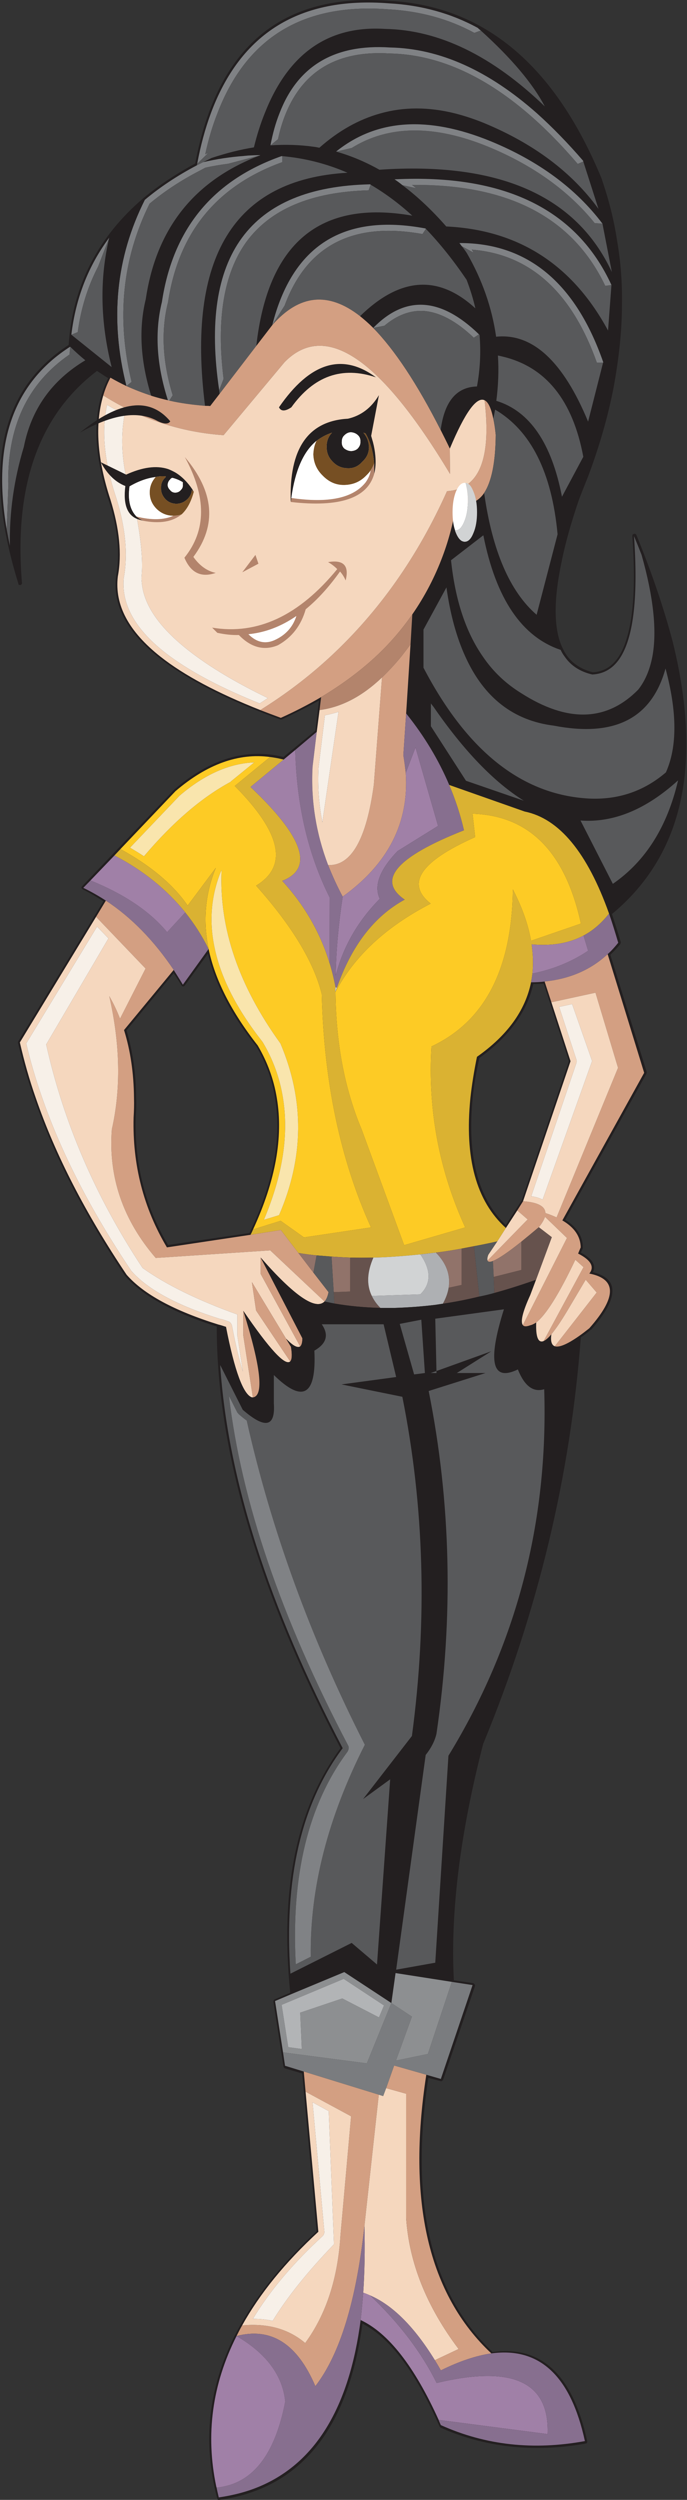 <?xml version="1.0" encoding="UTF-8" standalone="no"?>
<!DOCTYPE svg PUBLIC "-//W3C//DTD SVG 1.1//EN" "http://www.w3.org/Graphics/SVG/1.1/DTD/svg11.dtd">
<svg width="100%" height="100%" viewBox="0 0 364 1323" version="1.1" xmlns="http://www.w3.org/2000/svg" xmlns:xlink="http://www.w3.org/1999/xlink" xml:space="preserve" xmlns:serif="http://www.serif.com/" style="fill-rule:evenodd;clip-rule:evenodd;stroke-linejoin:round;stroke-miterlimit:1.414;">
    <rect x="0" y="0" width="364" height="1323" fill="#333333" stroke="none"/>
    <g transform="matrix(1,0,0,1,-1621.66,-3.138)">
        <g transform="matrix(4.167,0,0,4.167,0,0)">
            <path d="M465.71,23.6L465.71,23.549C459.771,9.083 450.787,1.52 438.707,0.86C425.001,-0.205 416.779,6.698 413.988,21.519C411.551,22.838 409.318,24.311 407.439,25.884C401.654,30.808 398.404,37 397.896,44.563C389.115,50.249 386.984,60.349 391.501,74.866C391.501,74.968 391.552,75.019 391.552,75.019L391.755,75.069L391.908,74.968C391.958,74.917 391.958,74.866 391.958,74.765C390.943,62.482 394.089,53.497 401.5,47.862C401.957,48.168 402.414,48.472 402.921,48.776C400.892,52.837 400.942,57.964 402.972,64.258C404.14,67.862 404.445,71.06 403.937,73.851L403.937,73.902C403.023,80.652 410.028,86.744 424.798,92.124L425.001,92.124C426.625,91.363 428.25,90.55 429.722,89.738L429.265,93.546L425.205,96.896C420.535,95.728 415.916,97.099 411.348,101.007L399.623,113.29L399.521,113.443C399.521,113.544 399.521,113.544 399.572,113.595L399.673,113.696C400.585,114.153 401.451,114.661 402.312,115.219L391.501,132.985C391.45,133.086 391.45,133.086 391.45,133.188C392.008,135.523 392.669,137.908 393.531,140.294C396.018,147.552 399.876,155.014 405.053,162.78L405.105,162.83C407.287,165.318 411.144,167.449 416.727,169.226C416.727,184.91 422.006,202.777 432.462,222.777C426.879,230.39 424.748,240.694 426.068,253.841L424.037,254.703L423.987,254.805C423.935,254.856 423.935,254.906 423.935,255.008L425.205,263.18L425.255,263.333L425.357,263.435L427.59,264.094L429.417,284.144C424.798,288.407 421.296,292.875 419.012,297.392C415.662,304.041 414.901,310.894 416.779,318.05L416.88,318.253C416.931,318.253 416.982,318.253 417.083,318.253C427.336,316.781 433.427,309.371 435.255,295.869C438.757,297.646 442.005,302.011 445.051,308.914L445.153,309.067C450.889,311.605 457.082,312.264 463.628,311.097L463.781,311.045L463.832,310.894L463.832,310.791C462.004,302.366 457.995,298.61 451.802,299.473C443.934,292.011 441.245,280.439 443.629,264.653L445.153,265.058C445.253,265.109 445.305,265.058 445.356,265.058L445.508,264.906L449.569,252.978L449.569,252.826L449.466,252.725L449.366,252.623L446.878,252.267C446.421,243.739 447.64,233.69 450.634,222.117L450.634,222.167C457.588,205.316 461.701,188.109 463.02,170.597C463.425,170.343 463.832,170.038 464.289,169.632L464.339,169.632C466.167,167.551 467.03,165.927 467.03,164.759C467.08,163.541 466.217,162.729 464.542,162.323C464.796,161.917 464.746,161.511 464.542,161.105C464.289,160.648 463.781,160.242 463.02,159.836C463.122,159.633 463.223,159.43 463.273,159.277L463.273,159.176C463.273,157.755 462.511,156.587 461.041,155.674L471.344,137.147L471.395,136.994L471.395,136.893L466.776,122.021C467.233,121.564 467.639,121.158 468.044,120.65L468.096,120.498L468.096,120.397C467.741,119.178 467.334,117.96 466.979,116.843C472.309,112.427 475.405,106.59 476.217,99.332C476.775,94.307 476.268,88.571 474.695,82.226C473.578,78.013 472.054,73.496 470.075,68.674L469.973,68.572C469.872,68.522 469.822,68.522 469.77,68.572L469.619,68.623C469.619,68.674 469.568,68.724 469.568,68.826C469.973,74.511 469.77,78.876 468.857,81.82C468.044,84.612 466.573,86.033 464.542,86.135C462.766,85.678 461.498,84.713 460.787,83.241L460.736,83.14C459.568,80.805 459.518,77.049 460.583,72.075C461.041,69.739 461.801,67.1 462.766,64.258C463.171,63.192 463.579,62.177 463.984,61.162C465.406,57.355 466.471,53.65 467.182,49.995C467.841,46.391 468.248,42.888 468.248,39.487C468.299,36.696 468.096,34.006 467.639,31.366C467.233,28.676 466.573,26.087 465.71,23.6ZM412.261,125.929L412.363,126.03L412.514,126.03L412.617,125.98L415.611,121.868C416.474,125.625 418.503,129.584 421.753,133.645C422.971,135.725 423.784,137.908 424.138,140.243C425.001,145.319 423.935,151.004 420.89,157.349L410.535,158.872C407.642,153.999 406.272,148.618 406.423,142.73C406.475,141.817 406.525,141.004 406.475,140.192C406.475,137.046 406.018,134.202 405.256,131.614L411.246,124.356C411.601,124.863 411.906,125.371 412.261,125.929ZM449.264,140.243C449.417,138.619 449.721,136.893 450.127,135.116C453.882,132.426 456.167,129.279 456.98,125.726C457.385,125.726 457.842,125.726 458.298,125.675L461.498,135.523L455.507,153.186L453.477,156.334C449.924,152.933 448.553,147.552 449.264,140.243Z" style="fill:rgb(35,31,32);fill-rule:nonzero;"/>
        </g>
        <g transform="matrix(4.167,0,0,4.167,0,0)">
            <path d="M464.148,20.889C464.021,20.636 463.919,20.382 463.792,20.154C462.93,18.353 462.017,16.704 461.028,15.156C458.008,10.438 454.483,6.911 450.423,4.577C450.246,4.476 450.093,4.374 449.917,4.298C450.042,4.425 450.169,4.526 450.296,4.628C454.204,8.154 456.917,11.377 458.44,14.268C451.767,7.85 444.995,4.552 438.145,4.425C430.915,3.968 425.816,7.546 422.822,15.156C422.289,16.475 421.832,17.921 421.453,19.469C419.701,19.748 417.925,20.205 416.073,20.814C415.718,20.991 415.363,21.169 415.007,21.346C416.758,20.94 418.484,20.687 420.183,20.56C420.361,20.534 420.513,20.534 420.691,20.509C421.223,20.483 421.73,20.458 422.238,20.458L422.238,20.483C421.705,20.687 421.172,20.889 420.691,21.118L420.589,21.169C413.257,24.492 408.945,30.352 407.701,38.75C406.788,42.479 407.017,46.563 408.386,51.003L408.513,51.053C409.173,51.256 409.833,51.434 410.517,51.586C409.071,47.07 408.818,42.91 409.755,39.105C411.152,29.845 416.201,23.68 424.953,20.585L425.054,20.585C427.946,20.839 430.711,21.549 433.35,22.691C418.915,23.528 412.876,33.397 415.236,52.296C415.464,52.296 415.667,52.296 415.896,52.322L417.087,50.774C417.064,50.622 417.064,50.47 417.038,50.317C414.501,33.219 420.894,24.492 436.242,24.162L436.292,24.213C438.119,25.278 439.895,26.598 441.594,28.145C429.848,26.09 423.226,31.595 421.756,44.686L423.785,42.047C426.348,31.925 432.842,27.815 443.269,29.769L443.32,29.819C445.121,31.697 446.846,33.853 448.496,36.289C448.953,37.481 449.333,38.699 449.612,39.916C444.917,35.603 440.047,35.933 434.948,40.906C435.481,41.337 436.039,41.819 436.623,42.402C440.707,38.216 445.198,38.496 450.068,43.214L450.144,43.291C450.322,45.472 450.22,47.654 449.815,49.836C447.201,49.912 445.679,51.739 445.198,55.366C445.578,56.127 445.983,56.914 446.364,57.726C448.292,53.133 449.763,51.104 450.779,51.586C451.26,51.815 451.616,52.601 451.895,53.945C451.97,53.565 452.046,53.159 452.123,52.779C454.887,54.402 456.968,56.99 458.313,60.541L459.809,60.541C458.288,55.696 455.776,52.753 452.275,51.662C452.529,49.709 452.604,47.781 452.478,45.904L453.037,46.03C458.567,47.324 461.992,51.586 463.335,58.766L462.398,60.542L463.894,60.542C465.188,56.964 466.177,53.438 466.862,50.013C467.573,46.437 467.928,42.935 467.954,39.536C467.954,38.927 467.954,38.318 467.928,37.709C467.851,35.578 467.674,33.498 467.344,31.443C466.914,28.83 466.279,26.242 465.391,23.731C464.986,22.741 464.579,21.803 464.148,20.889ZM463.31,21.169L463.335,21.27L465.264,27.282C461.865,22.615 457.019,18.987 450.702,16.374C449.458,15.866 448.215,15.461 447.023,15.156C443.674,14.319 440.503,14.319 437.536,15.156C434.795,15.917 432.208,17.363 429.772,19.52C429.544,19.469 429.291,19.418 429.062,19.393C427.261,19.139 425.435,19.088 423.558,19.215C423.836,17.718 424.217,16.374 424.699,15.156C427.007,9.118 431.701,6.328 438.752,6.784C445.071,6.911 451.286,9.702 457.45,15.156C459.404,16.906 461.357,18.911 463.31,21.169ZM447.885,32.026C447.785,31.9 447.682,31.748 447.582,31.621C456.233,31.595 462.347,36.644 465.874,46.766L465.848,46.817L463.945,54.301C460.774,46.639 456.867,43.037 452.25,43.519C451.717,39.815 450.474,36.263 448.52,32.889C448.318,32.585 448.115,32.306 447.885,32.026ZM466.913,36.948L466.481,42.733C461.941,34.335 455.066,29.946 445.908,29.515C444.106,27.46 442.254,25.71 440.326,24.263C439.996,23.984 439.667,23.756 439.336,23.528C453.265,22.843 462.473,27.308 466.913,36.948ZM451.54,18.683C457.653,21.194 462.398,24.695 465.771,29.16L466.963,35.299C462.448,25.608 452.604,21.27 437.409,22.31C435.607,21.296 433.781,20.534 431.904,20.002C437.053,15.866 443.599,15.435 451.54,18.683Z" style="fill:rgb(35,31,32);fill-rule:nonzero;"/>
        </g>
        <g transform="matrix(4.167,0,0,4.167,0,0)">
            <path d="M441.594,78.782L441.367,82.587L440.809,91.365C443.117,94.232 444.943,97.276 446.288,100.447L455.877,103.821C460.266,104.709 463.843,109.022 466.609,116.784C472.013,112.396 475.107,106.586 475.944,99.331C476.045,98.392 476.122,97.428 476.147,96.439C476.223,92.71 475.792,88.6 474.803,84.16C474.675,83.551 474.523,82.942 474.372,82.308C473.483,78.833 472.292,75.129 470.744,71.222C472.265,76.6 472.723,80.913 472.114,84.16C471.784,85.835 471.2,87.23 470.313,88.346C466.304,92.405 461.332,92.557 455.42,88.777C453.493,87.585 451.869,86.063 450.576,84.16C448.393,81.04 447.049,76.955 446.516,71.907L450.625,68.735C452.225,76.803 455.523,81.649 460.469,83.298C459.251,80.887 459.175,77.133 460.266,72.059C460.749,69.725 461.485,67.112 462.448,64.22C462.879,63.18 463.31,62.14 463.691,61.1C463.767,60.922 463.818,60.719 463.894,60.541L462.398,60.541L460.623,63.839C460.393,62.647 460.114,61.556 459.809,60.541L458.313,60.541C459.202,62.825 459.785,65.514 460.064,68.609L457.4,78.833C454,75.89 451.767,70.74 450.727,63.358C450.499,63.713 450.22,63.992 449.917,64.22C449.18,64.727 448.292,64.854 447.226,64.601C446.846,66.96 446.262,69.218 445.476,71.324C444.487,73.987 443.193,76.473 441.594,78.782ZM443.015,80.71L445.933,75.357C446.415,78.782 447.226,81.725 448.343,84.16C450.702,89.361 454.458,92.278 459.582,92.913C467.318,94.409 472.038,91.999 473.788,85.657C475.285,91.213 475.285,95.627 473.838,98.849C471.023,101.259 467.75,102.35 464.046,102.172C455.573,101.715 448.572,96.185 443.015,85.556L443.015,80.71ZM443.955,90.096L444.31,90.553C448.166,96.134 451.997,100.092 455.776,102.451L448.419,99.914L443.955,92.988L443.955,90.096ZM467.091,113.005L462.981,104.963C467.167,105.267 471.302,103.567 475.385,99.863C474.016,105.749 471.251,110.138 467.091,113.005Z" style="fill:rgb(35,31,32);fill-rule:nonzero;"/>
        </g>
        <g transform="matrix(4.167,0,0,4.167,0,0)">
            <path d="M462.625,21.575L463.335,21.27L463.31,21.169C461.357,18.911 459.404,16.906 457.451,15.156C451.286,9.702 445.071,6.911 438.752,6.784C431.701,6.328 427.007,9.118 424.699,15.156C424.217,16.374 423.836,17.718 423.558,19.215L424.521,18.428L424.521,18.403C424.775,17.211 425.105,16.146 425.511,15.156C427.769,9.676 432.158,7.139 438.703,7.546L438.752,7.546C444.665,7.672 450.499,10.209 456.283,15.156C458.388,16.957 460.52,19.114 462.625,21.575Z" style="fill:rgb(128,130,133);fill-rule:nonzero;"/>
        </g>
        <g transform="matrix(4.167,0,0,4.167,0,0)">
            <path d="M463.335,21.27L462.625,21.575C460.52,19.114 458.388,16.957 456.283,15.156C450.499,10.209 444.665,7.672 438.752,7.546L438.703,7.546C432.158,7.139 427.768,9.676 425.509,15.156C425.105,16.146 424.775,17.211 424.521,18.403L424.521,18.428L423.558,19.215C425.435,19.088 427.261,19.139 429.062,19.393C429.291,19.418 429.544,19.469 429.772,19.52C432.208,17.363 434.795,15.917 437.536,15.156C440.503,14.319 443.674,14.319 447.023,15.156C448.215,15.461 449.458,15.866 450.702,16.374C457.019,18.987 461.865,22.615 465.264,27.282L463.335,21.27Z" style="fill:rgb(88,89,91);fill-rule:nonzero;"/>
        </g>
        <g transform="matrix(4.167,0,0,4.167,0,0)">
            <path d="M466.963,35.299L465.771,29.16L464.782,29.084C461.485,24.999 456.968,21.752 451.26,19.393C444.385,16.577 438.576,16.628 433.883,19.545L431.904,20.002C433.781,20.534 435.607,21.296 437.409,22.31C452.604,21.27 462.448,25.608 466.963,35.299Z" style="fill:rgb(88,89,91);fill-rule:nonzero;"/>
        </g>
        <g transform="matrix(4.167,0,0,4.167,0,0)">
            <path d="M464.782,29.084L465.771,29.16C462.397,24.695 457.653,21.194 451.54,18.683C443.598,15.435 437.053,15.866 431.904,20.002L433.883,19.545C438.576,16.628 444.385,16.577 451.26,19.393C456.968,21.752 461.485,24.999 464.782,29.084Z" style="fill:rgb(128,130,133);fill-rule:nonzero;"/>
        </g>
        <g transform="matrix(4.167,0,0,4.167,0,0)">
            <path d="M465.848,46.817L465.874,46.766C462.347,36.644 456.233,31.595 447.582,31.621C447.682,31.748 447.785,31.9 447.885,32.026L449.382,32.838C449.306,32.712 449.256,32.61 449.18,32.508L449.155,32.458C456.563,33.041 461.865,37.837 465.061,46.817L465.848,46.817Z" style="fill:rgb(128,130,133);fill-rule:nonzero;"/>
        </g>
        <g transform="matrix(4.167,0,0,4.167,0,0)">
            <path d="M465.848,46.817L465.061,46.817C461.865,37.837 456.563,33.041 449.155,32.458L449.18,32.508C449.256,32.61 449.306,32.712 449.382,32.838L447.885,32.026C448.115,32.306 448.318,32.585 448.52,32.889C450.474,36.263 451.717,39.815 452.25,43.519C456.867,43.037 460.774,46.639 463.945,54.301L465.848,46.817Z" style="fill:rgb(88,89,91);fill-rule:nonzero;"/>
        </g>
        <g transform="matrix(4.167,0,0,4.167,0,0)">
            <path d="M453.037,46.03L452.478,45.904C452.604,47.781 452.529,49.709 452.275,51.662C456.511,52.956 459.302,57.015 460.623,63.839L463.335,58.766C461.992,51.586 458.566,47.324 453.037,46.03Z" style="fill:rgb(88,89,91);fill-rule:nonzero;"/>
        </g>
        <g transform="matrix(4.167,0,0,4.167,0,0)">
            <path d="M466.152,37.075L466.126,37.05C461.992,28.374 453.798,24.111 441.544,24.238C441.721,24.365 441.874,24.492 442.052,24.644L440.326,24.263C442.254,25.71 444.106,27.46 445.908,29.515C455.066,29.946 461.941,34.335 466.481,42.733L466.913,36.948L466.152,37.05L466.152,37.075Z" style="fill:rgb(88,89,91);fill-rule:nonzero;"/>
        </g>
        <g transform="matrix(4.167,0,0,4.167,0,0)">
            <path d="M466.126,37.05L466.152,37.05L466.913,36.948C462.473,27.308 453.265,22.843 439.336,23.528C439.667,23.756 439.996,23.984 440.326,24.263L442.052,24.644C441.874,24.492 441.721,24.365 441.544,24.238C453.798,24.111 461.992,28.374 466.126,37.05Z" style="fill:rgb(128,130,133);fill-rule:nonzero;"/>
        </g>
        <g transform="matrix(4.167,0,0,4.167,0,0)">
            <path d="M443.015,80.71L443.015,85.556C448.572,96.185 455.573,101.715 464.046,102.172C467.75,102.35 471.023,101.259 473.838,98.849C475.285,95.627 475.285,91.213 473.788,85.657C472.038,91.999 467.318,94.409 459.582,92.913C454.458,92.278 450.702,89.361 448.343,84.16C447.226,81.725 446.415,78.782 445.933,75.357L443.015,80.71Z" style="fill:rgb(88,89,91);fill-rule:nonzero;"/>
        </g>
        <g transform="matrix(4.167,0,0,4.167,0,0)">
            <path d="M443.955,92.988L448.419,99.914L455.776,102.451C451.997,100.092 448.166,96.134 444.31,90.553L443.955,90.096L443.955,92.988Z" style="fill:rgb(88,89,91);fill-rule:nonzero;"/>
        </g>
        <g transform="matrix(4.167,0,0,4.167,0,0)">
            <path d="M462.981,104.963L467.091,113.005C471.251,110.138 474.016,105.749 475.385,99.863C471.302,103.567 467.167,105.267 462.981,104.963Z" style="fill:rgb(88,89,91);fill-rule:nonzero;"/>
        </g>
        <g transform="matrix(4.167,0,0,4.167,0,0)">
            <path d="M452.199,55.975C452.123,55.189 452.022,54.529 451.895,53.945C451.616,52.601 451.26,51.815 450.779,51.586C451.667,59.045 450.093,62.9 446.009,63.129C442.279,71.45 437.333,78.452 431.167,84.16C428.454,86.671 425.485,88.93 422.263,90.934C423.1,91.263 423.988,91.593 424.876,91.923C426.678,91.111 428.403,90.223 430.001,89.285C432.588,87.737 434.897,86.038 436.927,84.16C438.703,82.511 440.25,80.71 441.594,78.782C443.193,76.473 444.487,73.987 445.476,71.324C446.262,69.218 446.845,66.96 447.226,64.601C448.292,64.854 449.18,64.727 449.917,64.22C450.22,63.992 450.499,63.713 450.727,63.358C451.667,61.937 452.173,59.476 452.199,55.975Z" style="fill:rgb(211,159,130);fill-rule:nonzero;"/>
        </g>
        <g transform="matrix(4.167,0,0,4.167,0,0)">
            <path d="M451.895,53.945C452.022,54.529 452.123,55.189 452.199,55.975C452.173,59.476 451.667,61.937 450.727,63.358C451.767,70.74 454,75.89 457.4,78.833L460.064,68.609C459.328,60.719 456.664,55.442 452.123,52.779C452.046,53.159 451.97,53.565 451.895,53.945Z" style="fill:rgb(88,89,91);fill-rule:nonzero;"/>
        </g>
        <g transform="matrix(4.167,0,0,4.167,0,0)">
            <path d="M470.744,71.222C470.439,70.436 470.11,69.624 469.78,68.837C470.313,76.372 469.755,81.471 468.105,84.16C467.217,85.607 466,86.342 464.477,86.418C462.93,86.063 461.763,85.302 460.976,84.16C460.799,83.932 460.623,83.653 460.494,83.374L460.469,83.297C455.523,81.649 452.225,76.803 450.625,68.735L446.516,71.907C447.049,76.955 448.393,81.04 450.576,84.16C451.869,86.063 453.493,87.585 455.42,88.777C461.332,92.557 466.304,92.405 470.313,88.346C471.2,87.23 471.784,85.835 472.114,84.16C472.723,80.913 472.265,76.6 470.744,71.222Z" style="fill:rgb(88,89,91);fill-rule:nonzero;"/>
        </g>
        <g transform="matrix(4.167,0,0,4.167,0,0)">
            <path d="M438.576,1.939L438.601,1.939C442.583,2.167 446.212,3.156 449.484,4.932L450.296,4.628C450.169,4.526 450.042,4.425 449.917,4.298C446.516,2.446 442.762,1.406 438.626,1.178C427.286,0.29 419.751,4.958 415.972,15.156C415.261,17.084 414.677,19.215 414.248,21.524L414.272,21.524L415.642,20.179C415.515,20.23 415.388,20.28 415.261,20.357C415.667,18.479 416.174,16.754 416.809,15.156C420.488,5.516 427.743,1.102 438.576,1.939Z" style="fill:rgb(128,130,133);fill-rule:nonzero;"/>
        </g>
        <g transform="matrix(4.167,0,0,4.167,0,0)">
            <path d="M438.601,1.939L438.576,1.939C427.743,1.102 420.488,5.516 416.809,15.156C416.174,16.754 415.667,18.479 415.261,20.357C415.388,20.28 415.515,20.23 415.642,20.179L414.272,21.524L414.248,21.524L414.196,21.752C414.474,21.625 414.729,21.473 415.007,21.346C415.363,21.169 415.718,20.991 416.073,20.814C417.925,20.205 419.701,19.748 421.453,19.469C421.832,17.921 422.289,16.475 422.822,15.156C425.816,7.546 430.915,3.968 438.145,4.425C444.995,4.552 451.767,7.85 458.44,14.268C456.917,11.377 454.204,8.154 450.296,4.628L449.484,4.932C446.212,3.156 442.583,2.167 438.601,1.939Z" style="fill:rgb(88,89,91);fill-rule:nonzero;"/>
        </g>
        <g transform="matrix(4.167,0,0,4.167,0,0)">
            <path d="M420.691,20.509C420.513,20.534 420.361,20.534 420.183,20.56C418.484,20.687 416.758,20.94 415.007,21.346C414.729,21.473 414.474,21.625 414.196,21.752C411.685,23.071 409.478,24.543 407.576,26.141C403.896,33.472 403.109,41.337 405.241,49.785L405.9,49.253C403.947,41.185 404.708,33.65 408.183,26.623C410.036,25.075 412.142,23.68 414.551,22.437C414.78,22.31 415.033,22.183 415.261,22.056C416.25,21.828 417.215,21.676 418.179,21.549L422.238,20.483L422.238,20.458C421.73,20.458 421.223,20.483 420.691,20.509Z" style="fill:rgb(128,130,133);fill-rule:nonzero;"/>
        </g>
        <g transform="matrix(4.167,0,0,4.167,0,0)">
            <path d="M420.691,21.118C421.172,20.889 421.705,20.687 422.238,20.483L418.179,21.549C417.215,21.676 416.25,21.828 415.261,22.056C415.033,22.183 414.78,22.31 414.551,22.437C412.142,23.68 410.036,25.075 408.183,26.623C404.708,33.65 403.947,41.185 405.9,49.253L405.241,49.785C406.255,50.242 407.296,50.648 408.386,51.003C407.017,46.563 406.788,42.479 407.701,38.75C408.945,30.352 413.257,24.492 420.589,21.169L420.691,21.118Z" style="fill:rgb(88,89,91);fill-rule:nonzero;"/>
        </g>
        <g transform="matrix(4.167,0,0,4.167,0,0)">
            <path d="M425.054,21.346L425.054,20.585L424.953,20.585C416.201,23.68 411.152,29.845 409.755,39.105C408.818,42.91 409.071,47.07 410.517,51.586L410.695,51.637L411.126,50.952C409.833,46.74 409.629,42.859 410.492,39.282L410.517,39.232C411.837,30.327 416.683,24.365 425.054,21.346Z" style="fill:rgb(128,130,133);fill-rule:nonzero;"/>
        </g>
        <g transform="matrix(4.167,0,0,4.167,0,0)">
            <path d="M425.054,20.585L425.054,21.346C416.683,24.365 411.837,30.327 410.517,39.232L410.492,39.282C409.629,42.859 409.833,46.74 411.126,50.952L410.695,51.637C412.142,51.966 413.664,52.17 415.236,52.296C412.876,33.397 418.915,23.528 433.35,22.691C430.711,21.549 427.946,20.839 425.054,20.585Z" style="fill:rgb(88,89,91);fill-rule:nonzero;"/>
        </g>
        <g transform="matrix(4.167,0,0,4.167,0,0)">
            <path d="M436.292,24.213L436.242,24.162C420.894,24.492 414.501,33.219 417.038,50.317L417.596,48.872C416.657,41.286 417.621,35.502 420.462,31.519C423.507,27.333 428.707,25.127 436.039,24.923L436.292,24.213Z" style="fill:rgb(128,130,133);fill-rule:nonzero;"/>
        </g>
        <g transform="matrix(4.167,0,0,4.167,0,0)">
            <path d="M442.889,30.479L443.32,29.819L443.269,29.769C432.842,27.815 426.347,31.925 423.785,42.047L425.358,39.561C428.174,31.925 434.035,28.881 442.889,30.479Z" style="fill:rgb(128,130,133);fill-rule:nonzero;"/>
        </g>
        <g transform="matrix(4.167,0,0,4.167,0,0)">
            <path d="M443.32,29.819L442.889,30.479C434.035,28.881 428.174,31.925 425.358,39.561L423.785,42.047C427.21,38.14 430.915,37.76 434.948,40.906C440.047,35.933 444.917,35.603 449.612,39.916C449.333,38.699 448.952,37.481 448.496,36.289C446.845,33.853 445.121,31.697 443.32,29.819Z" style="fill:rgb(88,89,91);fill-rule:nonzero;"/>
        </g>
        <g transform="matrix(4.167,0,0,4.167,0,0)">
            <path d="M436.292,24.213L436.039,24.923C428.707,25.127 423.507,27.333 420.462,31.519C417.621,35.502 416.657,41.286 417.596,48.872L417.038,50.317C417.064,50.47 417.064,50.622 417.087,50.774L421.756,44.686C423.226,31.595 429.848,26.09 441.594,28.145C439.895,26.598 438.119,25.278 436.292,24.213Z" style="fill:rgb(88,89,91);fill-rule:nonzero;"/>
        </g>
        <g transform="matrix(4.167,0,0,4.167,0,0)">
            <path d="M407.576,26.141C405.825,27.612 404.328,29.211 403.059,30.936C401.816,36.162 401.917,41.642 403.364,47.375L398.239,43.265C398.163,43.773 398.113,44.28 398.087,44.787C398.72,45.396 399.355,45.98 400.015,46.512C395.728,49.075 393.139,52.753 392.201,57.497C390.933,61.683 390.349,65.869 390.425,70.055C390.755,71.602 391.185,73.2 391.693,74.85C390.653,62.368 393.901,53.286 401.46,47.603C402.018,47.984 402.602,48.364 403.211,48.719C403.871,49.1 404.556,49.455 405.241,49.785C403.109,41.337 403.896,33.472 407.576,26.141Z" style="fill:rgb(35,31,32);fill-rule:nonzero;"/>
        </g>
        <g transform="matrix(4.167,0,0,4.167,0,0)">
            <path d="M401.638,34.614L403.059,30.936C400.396,34.513 398.797,38.623 398.239,43.265L399.05,42.935C399.457,39.916 400.319,37.151 401.638,34.614Z" style="fill:rgb(128,130,133);fill-rule:nonzero;"/>
        </g>
        <g transform="matrix(4.167,0,0,4.167,0,0)">
            <path d="M403.059,30.936L401.638,34.614C400.319,37.151 399.457,39.916 399.05,42.935L398.239,43.265L403.364,47.375C401.917,41.642 401.816,36.162 403.059,30.936Z" style="fill:rgb(88,89,91);fill-rule:nonzero;"/>
        </g>
        <g transform="matrix(4.167,0,0,4.167,0,0)">
            <path d="M405.241,49.785C404.556,49.455 403.871,49.1 403.211,48.719C402.832,49.43 402.526,50.191 402.298,50.977C407.017,53.945 412.116,55.645 417.595,56.026L425.358,46.74C430.534,41.489 437.536,46.208 446.39,60.947L446.364,57.726C445.983,56.914 445.577,56.127 445.198,55.366C442.204,49.481 439.336,45.168 436.623,42.402C436.039,41.819 435.481,41.337 434.948,40.906C430.915,37.76 427.21,38.14 423.785,42.047L421.756,44.686L417.087,50.774L415.895,52.322C415.667,52.296 415.464,52.296 415.236,52.296C413.664,52.17 412.142,51.966 410.695,51.637L410.517,51.586C409.833,51.434 409.173,51.256 408.513,51.053L408.386,51.003C407.296,50.648 406.255,50.242 405.241,49.785Z" style="fill:rgb(211,159,130);fill-rule:nonzero;"/>
        </g>
        <g transform="matrix(4.167,0,0,4.167,0,0)">
            <path d="M398.009,45.776L398.087,44.787C390.831,49.43 388.142,57.168 390.019,68L390.222,62.571C390.019,55.087 392.607,49.481 398.009,45.776Z" style="fill:rgb(128,130,133);fill-rule:nonzero;"/>
        </g>
        <g transform="matrix(4.167,0,0,4.167,0,0)">
            <path d="M398.087,44.787L398.009,45.776C392.607,49.481 390.019,55.087 390.222,62.571L390.019,68C390.146,68.685 390.273,69.37 390.425,70.055C390.349,65.869 390.933,61.683 392.201,57.497C393.139,52.753 395.728,49.075 400.015,46.512C399.355,45.98 398.72,45.396 398.087,44.787ZM391.466,57.345L391.466,57.295L391.491,57.295L391.466,57.345Z" style="fill:rgb(88,89,91);fill-rule:nonzero;"/>
        </g>
        <g transform="matrix(4.167,0,0,4.167,0,0)">
            <path d="M403.211,64.22C404.353,67.899 404.682,71.146 404.15,73.962C403.718,77.564 405.519,80.963 409.58,84.16C412.572,86.52 416.809,88.777 422.263,90.934C425.485,88.93 428.454,86.671 431.167,84.16C437.333,78.452 442.279,71.45 446.009,63.129C450.093,62.9 451.667,59.045 450.779,51.586C449.763,51.104 448.292,53.133 446.364,57.726L446.39,60.947C437.536,46.208 430.534,41.489 425.358,46.74L417.596,56.025C412.116,55.645 407.017,53.945 402.298,50.977C401.207,54.63 401.511,59.045 403.211,64.22ZM402.78,52.17C403.515,52.601 404.251,53.006 405.011,53.387C404.328,57.117 404.809,61.15 406.433,65.514L406.458,65.894C407.042,68.964 407.296,71.4 407.22,73.2C407.195,73.48 407.195,73.733 407.168,73.987C407.143,74.215 407.168,74.469 407.195,74.723C407.448,77.818 409.781,80.963 414.196,84.16C416.607,85.91 419.599,87.661 423.226,89.412C422.897,89.64 422.542,89.868 422.187,90.096C417.443,88.194 413.664,86.215 410.847,84.16C406.509,80.989 404.531,77.615 404.912,74.063L404.912,74.114C405.444,71.171 405.139,67.797 403.947,63.992C402.424,59.45 402.044,55.493 402.78,52.17Z" style="fill:rgb(245,215,190);fill-rule:nonzero;"/>
        </g>
        <g transform="matrix(4.167,0,0,4.167,0,0)">
            <path d="M405.011,53.387C404.251,53.006 403.515,52.601 402.78,52.17C402.043,55.493 402.424,59.45 403.947,63.992C405.139,67.797 405.444,71.171 404.912,74.114L404.912,74.063C404.531,77.615 406.509,80.989 410.847,84.16C413.664,86.215 417.443,88.194 422.187,90.096C422.542,89.868 422.897,89.64 423.226,89.412C419.599,87.661 416.605,85.91 414.196,84.16C409.781,80.963 407.448,77.818 407.195,74.723C407.168,74.469 407.143,74.215 407.168,73.987C407.195,73.733 407.195,73.48 407.22,73.2C407.296,71.4 407.042,68.964 406.458,65.894L406.433,65.514C404.809,61.15 404.328,57.117 405.011,53.387Z" style="fill:rgb(247,240,232);fill-rule:nonzero;"/>
        </g>
        <g transform="matrix(4.167,0,0,4.167,0,0)">
            <path d="M449.409,43.646L450.068,43.214C445.198,38.496 440.707,38.216 436.623,42.402L438.043,42.123C439.641,40.779 441.316,40.145 443.041,40.246C445.071,40.399 447.201,41.54 449.409,43.646Z" style="fill:rgb(128,130,133);fill-rule:nonzero;"/>
        </g>
        <g transform="matrix(4.167,0,0,4.167,0,0)">
            <path d="M450.068,43.214L449.409,43.646C447.201,41.54 445.071,40.399 443.041,40.246C441.316,40.145 439.641,40.779 438.043,42.123L436.623,42.402C439.336,45.168 442.204,49.481 445.198,55.366C445.679,51.739 447.201,49.912 449.814,49.836C450.22,47.654 450.322,45.472 450.144,43.291L450.068,43.214Z" style="fill:rgb(88,89,91);fill-rule:nonzero;"/>
        </g>
        <g transform="matrix(4.167,0,0,4.167,0,0)">
            <path d="M440.173,84.16C440.554,83.678 440.96,83.146 441.367,82.587L441.594,78.782C440.25,80.71 438.703,82.511 436.927,84.16C434.897,86.038 432.588,87.737 430.001,89.285L429.798,90.934C432.563,90.579 435.202,89.209 437.738,86.798C438.55,86.012 439.362,85.15 440.173,84.16Z" style="fill:rgb(179,132,108);fill-rule:nonzero;"/>
        </g>
        <g transform="matrix(4.167,0,0,4.167,0,0)">
            <path d="M441.367,82.587C440.96,83.146 440.554,83.678 440.173,84.16C439.362,85.15 438.55,86.012 437.738,86.798L436.698,100.422C435.759,107.347 433.832,110.747 430.889,110.62C431.421,111.964 432.03,113.309 432.741,114.628C438.526,110.467 441.19,105.242 440.757,98.925C440.681,98.189 440.58,97.428 440.453,96.667L440.809,91.365L441.367,82.587Z" style="fill:rgb(211,159,130);fill-rule:nonzero;"/>
        </g>
        <g transform="matrix(4.167,0,0,4.167,0,0)">
            <path d="M442,95.678L440.757,98.925C441.188,105.242 438.526,110.467 432.741,114.628C432.208,118.154 431.904,121.478 431.852,124.649C432.817,120.945 434.695,117.697 437.459,114.907C436.672,113.258 437.434,111.228 439.717,108.844L444.868,105.647L442,95.678Z" style="fill:rgb(160,128,167);fill-rule:nonzero;"/>
        </g>
        <g transform="matrix(4.167,0,0,4.167,0,0)">
            <path d="M440.757,98.925L442,95.678L444.868,105.647L439.717,108.844C437.434,111.228 436.672,113.258 437.459,114.907C434.694,117.697 432.817,120.945 431.852,124.649C431.904,121.478 432.208,118.154 432.741,114.628C432.03,113.309 431.421,111.964 430.889,110.62C429.342,106.561 428.682,102.401 428.91,98.139L429.443,93.699L426.704,96.007C426.88,102.984 428.326,109.25 431.091,114.755L431.067,123.05C431.371,124.04 431.625,125.08 431.827,126.146L432.004,126.196C433.883,120.844 436.75,117.114 440.631,115.009C437.028,112.548 439.54,109.605 448.166,106.206C447.708,104.227 447.075,102.298 446.288,100.447C444.943,97.276 443.117,94.232 440.809,91.365L440.453,96.668C440.58,97.428 440.681,98.189 440.757,98.925Z" style="fill:rgb(135,111,143);fill-rule:nonzero;"/>
        </g>
        <g transform="matrix(4.167,0,0,4.167,0,0)">
            <path d="M430.889,110.62C433.832,110.747 435.759,107.347 436.698,100.422L437.738,86.798C435.202,89.209 432.563,90.579 429.798,90.934L429.443,93.699L428.91,98.139C428.682,102.401 429.342,106.561 430.889,110.62ZM430.483,91.593C431.067,91.492 431.625,91.34 432.208,91.162L430.153,105.191C429.721,102.907 429.544,100.599 429.671,98.24L430.483,91.593Z" style="fill:rgb(245,215,190);fill-rule:nonzero;"/>
        </g>
        <g transform="matrix(4.167,0,0,4.167,0,0)">
            <path d="M432.208,91.162C431.625,91.34 431.067,91.492 430.483,91.593L429.671,98.24C429.544,100.599 429.721,102.907 430.153,105.191L432.208,91.162Z" style="fill:rgb(247,240,232);fill-rule:nonzero;"/>
        </g>
        <g transform="matrix(4.167,0,0,4.167,0,0)">
            <path d="M446.288,100.447C447.075,102.298 447.708,104.227 448.166,106.206C439.54,109.605 437.028,112.548 440.631,115.009C436.75,117.114 433.883,120.844 432.004,126.196C431.929,126.374 431.878,126.552 431.827,126.729C434.238,122.163 438.271,118.433 443.929,115.516C440.732,112.979 442.61,110.163 449.585,107.068L449.256,104.1C456.461,104.328 461.052,108.971 463.032,118.053L456.689,120.235C456.333,118.18 455.573,116.023 454.38,113.714C454.253,123.837 450.803,130.484 444.031,133.655C443.548,141.697 444.995,149.359 448.318,156.639L440.554,158.897L435.125,144.132C434.592,142.89 434.136,141.57 433.731,140.225C432.512,136.167 431.878,131.676 431.827,126.729C431.802,126.552 431.802,126.349 431.827,126.146C431.625,125.08 431.371,124.04 431.067,123.05C429.875,119.169 427.87,115.693 425.054,112.624C429.113,111.051 427.768,107.068 421.02,100.701L425.232,97.225C424.648,97.073 424.089,96.971 423.507,96.896L419.016,100.574C424.927,106.535 425.84,110.747 421.73,113.233C426.323,118.383 429.087,122.975 430.078,127.008C430.356,138.146 432.436,148.039 436.343,156.639L427.819,157.908L424.851,155.802L421.349,156.893C421.248,157.122 421.148,157.35 421.02,157.578L424.876,156.969L427.109,159.886C427.87,160.014 428.631,160.115 429.417,160.191C430.051,160.241 430.686,160.292 431.321,160.343C432.107,160.394 432.893,160.445 433.68,160.47C434.668,160.496 435.658,160.496 436.647,160.47C438.093,160.445 439.54,160.343 441.036,160.216C441.569,160.166 442.077,160.115 442.609,160.065C443.269,159.988 443.929,159.912 444.588,159.836C445.679,159.709 446.77,159.531 447.861,159.328C448.393,159.227 448.901,159.126 449.434,159.024C450.398,158.846 451.387,158.644 452.402,158.415L453.493,156.715C449.713,153.316 448.215,147.811 448.977,140.225C449.155,138.577 449.434,136.826 449.814,134.974C453.67,132.259 455.953,129.114 456.689,125.511C456.766,125.131 456.816,124.776 456.867,124.395C456.994,123.203 456.944,121.96 456.766,120.692C459.302,120.92 461.509,120.565 463.361,119.575C464.605,118.916 465.67,117.977 466.609,116.784C463.843,109.022 460.266,104.709 455.877,103.821L446.288,100.447Z" style="fill:rgb(218,178,50);fill-rule:nonzero;"/>
        </g>
        <g transform="matrix(4.167,0,0,4.167,0,0)">
            <path d="M449.256,104.1L449.585,107.068C442.609,110.163 440.732,112.979 443.929,115.516C438.271,118.434 434.238,122.163 431.827,126.729C431.878,131.676 432.512,136.167 433.731,140.225C434.136,141.57 434.592,142.89 435.125,144.132L440.554,158.897L448.318,156.639C444.995,149.359 443.548,141.697 444.031,133.655C450.804,130.484 454.253,123.837 454.38,113.714C455.573,116.023 456.333,118.18 456.689,120.235L463.032,118.053C461.052,108.971 456.461,104.328 449.256,104.1Z" style="fill:rgb(253,203,37);fill-rule:nonzero;"/>
        </g>
        <g transform="matrix(4.167,0,0,4.167,0,0)">
            <path d="M426.704,96.007L425.232,97.225L421.02,100.701C427.769,107.068 429.113,111.051 425.054,112.624C427.87,115.693 429.875,119.169 431.067,123.05L431.091,114.755C428.326,109.25 426.88,102.984 426.704,96.007Z" style="fill:rgb(160,128,167);fill-rule:nonzero;"/>
        </g>
        <g transform="matrix(4.167,0,0,4.167,0,0)">
            <path d="M423.507,96.896C419.499,96.363 415.49,97.809 411.482,101.233L404.48,108.59C408.361,110.721 411.203,113.106 413.029,115.77L416.607,110.975C415.261,114.248 414.958,117.697 415.693,121.275C416.505,125.181 418.585,129.266 421.933,133.528C423.177,135.634 423.988,137.866 424.369,140.225C425.207,145.198 424.191,150.754 421.349,156.893L424.851,155.802L427.819,157.908L436.343,156.639C432.436,148.039 430.356,138.146 430.078,127.008C429.087,122.975 426.323,118.383 421.73,113.233C425.84,110.747 424.927,106.535 419.016,100.574L423.507,96.896ZM418.534,99.991L418.509,100.016L418.509,100.041C414.831,102.02 411.152,105.165 407.473,109.504C406.89,109.123 406.306,108.768 405.697,108.413L411.989,101.817C415.16,99.103 418.332,97.707 421.501,97.581L418.534,99.991ZM417.316,111.279L417.341,111.279C417.012,118.611 419.523,125.943 424.826,133.275C427.896,140.505 427.819,147.76 424.648,155.092L424.623,155.092L422.72,155.675C425.13,149.967 425.917,144.792 425.13,140.099C424.724,137.638 423.887,135.329 422.593,133.148L422.542,133.071C419.269,128.911 417.24,124.928 416.454,121.123C415.718,117.697 416.023,114.4 417.316,111.279Z" style="fill:rgb(253,203,37);fill-rule:nonzero;"/>
        </g>
        <g transform="matrix(4.167,0,0,4.167,0,0)">
            <path d="M418.509,100.016L418.534,99.991L421.501,97.581C418.332,97.707 415.16,99.103 411.989,101.817L405.697,108.413C406.306,108.768 406.89,109.123 407.473,109.504C411.152,105.165 414.831,102.02 418.509,100.041L418.509,100.016Z" style="fill:rgb(249,229,173);fill-rule:nonzero;"/>
        </g>
        <g transform="matrix(4.167,0,0,4.167,0,0)">
            <path d="M417.341,111.279L417.316,111.279C416.023,114.4 415.718,117.697 416.454,121.123C417.24,124.928 419.269,128.911 422.542,133.071L422.593,133.148C423.887,135.329 424.724,137.638 425.13,140.099C425.917,144.792 425.13,149.967 422.72,155.675L424.623,155.092L424.648,155.092C427.819,147.76 427.896,140.505 424.826,133.275C419.523,125.943 417.012,118.611 417.341,111.279Z" style="fill:rgb(249,229,173);fill-rule:nonzero;"/>
        </g>
        <g transform="matrix(4.167,0,0,4.167,0,0)">
            <path d="M415.693,121.275C414.855,119.601 413.867,118.053 412.724,116.632L410.416,119.144C408.234,116.506 404.987,114.323 400.673,112.573L399.76,113.512C400.75,113.994 401.689,114.527 402.627,115.135C405.875,117.266 408.742,120.209 411.253,123.939C411.633,124.548 412.039,125.181 412.419,125.816L415.693,121.275Z" style="fill:rgb(135,111,143);fill-rule:nonzero;"/>
        </g>
        <g transform="matrix(4.167,0,0,4.167,0,0)">
            <path d="M412.724,116.632C413.867,118.053 414.855,119.601 415.693,121.275C414.958,117.697 415.261,114.248 416.605,110.975L413.029,115.77C411.203,113.106 408.361,110.721 404.48,108.59L403.718,109.402C407.346,111.279 410.339,113.69 412.724,116.632Z" style="fill:rgb(218,178,50);fill-rule:nonzero;"/>
        </g>
        <g transform="matrix(4.167,0,0,4.167,0,0)">
            <path d="M410.416,119.144L412.724,116.632C410.339,113.69 407.346,111.279 403.718,109.402L400.673,112.573C404.987,114.323 408.234,116.506 410.416,119.144Z" style="fill:rgb(160,128,167);fill-rule:nonzero;"/>
        </g>
        <g transform="matrix(4.167,0,0,4.167,0,0)">
            <path d="M432.004,126.196L431.827,126.146C431.802,126.349 431.802,126.552 431.827,126.729C431.878,126.552 431.929,126.374 432.004,126.196Z" style="fill:rgb(209,211,212);fill-rule:nonzero;"/>
        </g>
        <g transform="matrix(4.167,0,0,4.167,0,0)">
            <path d="M402.627,115.135L401.384,117.191L407.675,123.761L404.429,130.129C404.048,129.139 403.591,128.175 403.059,127.262C404.455,133.402 404.556,139.033 403.388,144.183C402.931,150.221 404.785,155.675 408.97,160.521L423.533,159.557L430.431,166.051C430.661,165.798 430.838,165.392 430.94,164.859L429.011,162.373L427.109,159.886L424.876,156.969L421.02,157.578L410.391,159.176C407.423,154.204 406.001,148.699 406.154,142.686C406.205,141.849 406.23,141.012 406.205,140.225C406.179,137.055 405.748,134.162 404.937,131.575L411.253,123.939C408.742,120.209 405.875,117.266 402.627,115.135Z" style="fill:rgb(211,159,130);fill-rule:nonzero;"/>
        </g>
        <g transform="matrix(4.167,0,0,4.167,0,0)">
            <path d="M407.675,123.761L401.384,117.191L391.693,133.148C392.226,135.482 392.886,137.841 393.724,140.225C396.208,147.43 400.065,154.914 405.266,162.652C407.448,165.138 411.355,167.243 416.986,168.994C417.291,169.07 417.596,169.172 417.9,169.273C418.991,174.88 420.107,177.873 421.198,178.229L421.324,178.229L420.107,170.389L420.107,167.243C423.456,172.14 425.435,174.271 426.068,173.662L421.73,167.193L421.198,163.59L425.537,170.77C425.866,171.1 426.169,171.379 426.423,171.556C426.83,171.836 427.134,171.886 427.337,171.759L422.314,162.55L422.314,160.47C426.576,165.341 429.291,167.193 430.431,166.051L423.531,159.557L408.97,160.521C404.785,155.675 402.931,150.221 403.388,144.183C404.556,139.033 404.455,133.402 403.059,127.262C403.591,128.175 404.048,129.139 404.429,130.129L407.675,123.761ZM401.511,118.434L402.958,119.93L395.042,133.402C397.25,143.321 401.333,152.783 407.296,161.789C410.314,163.945 414.348,165.899 419.345,167.7L419.345,170.389L419.371,170.516L420.056,174.956C419.599,173.561 419.142,171.633 418.661,169.121C418.636,168.994 418.559,168.867 418.484,168.766C418.382,168.665 418.281,168.588 418.153,168.563C417.824,168.436 417.519,168.335 417.189,168.258L417.215,168.284C411.761,166.584 407.955,164.554 405.849,162.145C400.7,154.483 396.919,147.1 394.458,139.972C393.672,137.714 393.013,135.482 392.505,133.275L401.511,118.433L401.511,118.434Z" style="fill:rgb(245,215,190);fill-rule:nonzero;"/>
        </g>
        <g transform="matrix(4.167,0,0,4.167,0,0)">
            <path d="M402.958,119.93L401.511,118.434L392.505,133.275C393.013,135.482 393.672,137.714 394.458,139.972C396.919,147.1 400.7,154.483 405.849,162.145C407.955,164.554 411.761,166.584 417.215,168.284L417.189,168.258C417.519,168.335 417.824,168.436 418.153,168.563C418.281,168.588 418.382,168.665 418.484,168.766C418.559,168.867 418.636,168.994 418.661,169.121C419.142,171.633 419.599,173.561 420.056,174.956L419.371,170.516L419.345,170.389L419.345,167.7C414.348,165.899 410.314,163.945 407.296,161.789C401.333,152.783 397.25,143.321 395.042,133.402L402.958,119.93Z" style="fill:rgb(247,240,232);fill-rule:nonzero;"/>
        </g>
        <g transform="matrix(4.167,0,0,4.167,0,0)">
            <path d="M436.647,160.47C435.658,160.496 434.668,160.496 433.68,160.47L433.68,164.783L431.6,164.859L431.675,166.305C433.578,166.635 435.531,166.812 437.536,166.863C437.053,166.381 436.698,165.874 436.445,165.341C435.759,163.945 435.835,162.322 436.647,160.47Z" style="fill:rgb(102,82,77);fill-rule:nonzero;"/>
        </g>
        <g transform="matrix(4.167,0,0,4.167,0,0)">
            <path d="M433.68,160.47C432.893,160.445 432.107,160.394 431.321,160.343L431.6,164.859L433.68,164.783L433.68,160.47Z" style="fill:rgb(145,115,106);fill-rule:nonzero;"/>
        </g>
        <g transform="matrix(4.167,0,0,4.167,0,0)">
            <path d="M449.434,159.024C448.901,159.126 448.393,159.227 447.861,159.328L447.861,163.945L446.212,164.301C446.11,164.961 445.857,165.645 445.476,166.33C447.023,166.102 448.572,165.798 450.12,165.417L449.434,159.024Z" style="fill:rgb(102,82,77);fill-rule:nonzero;"/>
        </g>
        <g transform="matrix(4.167,0,0,4.167,0,0)">
            <path d="M447.861,159.328C446.77,159.531 445.679,159.709 444.588,159.836C445.933,161.206 446.465,162.702 446.212,164.301L447.861,163.945L447.861,159.328Z" style="fill:rgb(145,115,106);fill-rule:nonzero;"/>
        </g>
        <g transform="matrix(4.167,0,0,4.167,0,0)">
            <path d="M444.588,159.836C443.929,159.912 443.269,159.988 442.61,160.065C444.004,162.068 444.004,163.768 442.61,165.138L436.445,165.341C436.698,165.874 437.053,166.381 437.536,166.863C438.17,166.863 438.778,166.863 439.414,166.863C441.062,166.812 442.762,166.686 444.461,166.483C444.792,166.432 445.146,166.381 445.476,166.33C445.857,165.645 446.11,164.961 446.212,164.301C446.465,162.702 445.933,161.206 444.588,159.836Z" style="fill:rgb(174,176,179);fill-rule:nonzero;"/>
        </g>
        <g transform="matrix(4.167,0,0,4.167,0,0)">
            <path d="M442.61,160.065C442.077,160.115 441.569,160.166 441.036,160.216C439.54,160.343 438.093,160.445 436.647,160.47C435.835,162.322 435.759,163.945 436.445,165.341L442.61,165.138C444.004,163.768 444.004,162.068 442.61,160.065Z" style="fill:rgb(209,211,212);fill-rule:nonzero;"/>
        </g>
        <g transform="matrix(4.167,0,0,4.167,0,0)">
            <path d="M422.314,160.47L422.314,162.55L427.337,171.759C427.515,171.607 427.616,171.252 427.616,170.719L422.314,160.47Z" style="fill:rgb(211,159,130);fill-rule:nonzero;"/>
        </g>
        <g transform="matrix(4.167,0,0,4.167,0,0)">
            <path d="M429.417,160.191L429.011,162.373L430.94,164.859C430.838,165.392 430.661,165.798 430.431,166.051C430.838,166.127 431.245,166.229 431.675,166.305L431.6,164.859L431.321,160.343C430.686,160.292 430.051,160.241 429.417,160.191Z" style="fill:rgb(88,89,91);fill-rule:nonzero;"/>
        </g>
        <g transform="matrix(4.167,0,0,4.167,0,0)">
            <path d="M429.011,162.373L429.417,160.191C428.631,160.115 427.87,160.014 427.109,159.886L429.011,162.373Z" style="fill:rgb(145,115,106);fill-rule:nonzero;"/>
        </g>
        <g transform="matrix(4.167,0,0,4.167,0,0)">
            <path d="M421.198,163.59L421.73,167.193L426.068,173.662C426.297,173.434 426.323,172.799 426.169,171.81L425.537,170.77L421.198,163.59Z" style="fill:rgb(211,159,130);fill-rule:nonzero;"/>
        </g>
        <g transform="matrix(4.167,0,0,4.167,0,0)">
            <path d="M427.616,170.719C427.616,171.252 427.515,171.607 427.337,171.759C427.134,171.886 426.83,171.836 426.423,171.556C426.169,171.379 425.866,171.1 425.537,170.77L426.169,171.81C426.323,172.799 426.297,173.434 426.068,173.662C425.435,174.271 423.456,172.14 420.107,167.243C422.339,174.372 422.746,178.026 421.324,178.229L421.198,178.229C420.107,177.873 418.991,174.88 417.9,169.273C417.596,169.172 417.291,169.07 416.986,168.994C416.986,169.07 416.986,169.172 416.986,169.273C416.986,170.871 417.038,172.469 417.164,174.119L420.031,179.801C422.873,182.262 424.191,182.008 423.988,178.99L423.988,175.387C427.692,179.015 429.417,177.975 429.139,172.292C430.686,171.404 431.016,170.288 430.078,168.943L437.942,168.943L439.54,175.641L432.588,176.58L440.326,178.152C443.117,192.105 443.522,206.464 441.544,221.229L435.329,229.246L438.778,226.734L437.105,250.252L433.883,247.512L426.094,251.419C426.145,252.256 426.221,253.118 426.297,253.982L432.944,251.216L438.931,255.148L439.463,251.342L446.618,252.459C446.084,243.859 447.328,233.736 450.346,222.041C457.273,205.171 461.408,187.996 462.752,170.465C461.255,171.506 460.242,171.912 459.708,171.734C459.302,171.582 459.15,171.075 459.277,170.212C458.896,170.669 458.566,170.947 458.288,171.075C457.603,171.354 457.273,170.567 457.349,168.715C457.07,168.893 456.816,169.02 456.587,169.07C456.106,169.248 455.801,169.248 455.649,169.045C455.32,168.614 455.624,167.345 456.587,165.239L457.324,163.286C455.523,163.92 453.772,164.479 452.022,164.961C451.387,165.138 450.753,165.291 450.12,165.417C448.572,165.798 447.023,166.102 445.476,166.33C445.146,166.381 444.792,166.432 444.461,166.483C442.762,166.686 441.062,166.812 439.414,166.863C438.778,166.863 438.17,166.863 437.536,166.863C435.531,166.812 433.578,166.635 431.675,166.305C431.245,166.229 430.838,166.127 430.431,166.051C429.291,167.193 426.576,165.341 422.314,160.47L427.616,170.719ZM443.929,175.133L444.665,174.88L444.512,168.233L453.24,167.041C451.134,173.738 451.717,176.275 455.015,174.677C455.852,176.782 456.968,177.62 458.364,177.189C458.896,194.11 454.837,209.61 446.186,223.741L444.512,250.024L439.54,250.911L443.294,223.639C444.004,222.751 444.461,221.838 444.665,220.95C446.846,206.11 446.516,191.598 443.674,177.417L450.905,175.133L447.252,175.133L451.641,172.368L444.665,174.88L444.665,175.133L443.929,175.133ZM443.193,175.133L441.823,175.311L439.996,168.893L442.736,168.36L443.193,175.133Z" style="fill:rgb(35,31,32);fill-rule:nonzero;"/>
        </g>
        <g transform="matrix(4.167,0,0,4.167,0,0)">
            <path d="M444.665,174.88L443.929,175.133L444.665,175.133L444.665,174.88Z" style="fill:rgb(88,89,91);fill-rule:nonzero;"/>
        </g>
        <g transform="matrix(4.167,0,0,4.167,0,0)">
            <path d="M444.512,168.233L444.665,174.88L451.641,172.368L447.252,175.133L450.905,175.133L443.674,177.417C446.516,191.598 446.846,206.11 444.665,220.95C444.461,221.838 444.004,222.751 443.294,223.639L439.54,250.911L444.512,250.024L446.186,223.741C454.837,209.61 458.896,194.11 458.364,177.189C456.968,177.62 455.852,176.782 455.015,174.677C451.717,176.275 451.134,173.738 453.24,167.041L444.512,168.233Z" style="fill:rgb(88,89,91);fill-rule:nonzero;"/>
        </g>
        <g transform="matrix(4.167,0,0,4.167,0,0)">
            <path d="M441.823,175.311L443.193,175.133L442.736,168.36L439.996,168.893L441.823,175.311Z" style="fill:rgb(88,89,91);fill-rule:nonzero;"/>
        </g>
        <g transform="matrix(4.167,0,0,4.167,0,0)">
            <path d="M420.107,167.244L420.107,170.389L421.324,178.229C422.746,178.026 422.339,174.372 420.107,167.244Z" style="fill:rgb(211,159,130);fill-rule:nonzero;"/>
        </g>
        <g transform="matrix(4.167,0,0,4.167,0,0)">
            <path d="M423.988,178.99C424.191,182.008 422.873,182.262 420.031,179.801L417.164,174.119C418.128,188.605 423.33,204.815 432.741,222.777C427.463,229.855 425.257,239.419 426.094,251.419L433.883,247.512L437.105,250.252L438.778,226.734L435.329,229.246L441.544,221.229C443.522,206.464 443.117,192.105 440.326,178.152L432.588,176.58L439.54,175.641L437.942,168.943L430.078,168.943C431.016,170.288 430.686,171.404 429.139,172.292C429.417,177.975 427.692,179.015 423.988,175.387L423.988,178.99ZM419.345,180.156L419.548,180.385C419.879,180.664 420.208,180.943 420.539,181.172C423.659,195.048 428.657,208.773 435.557,222.345C430.864,231.58 428.555,240.56 428.682,249.262L426.779,250.226C426.169,238.962 428.351,229.956 433.35,223.234C433.426,223.107 433.476,222.98 433.502,222.853C433.527,222.7 433.502,222.548 433.426,222.422C424.902,206.211 419.853,191.421 418.281,178.051L419.345,180.156Z" style="fill:rgb(88,89,91);fill-rule:nonzero;"/>
        </g>
        <g transform="matrix(4.167,0,0,4.167,0,0)">
            <path d="M419.548,180.385L419.345,180.156L418.281,178.051C419.853,191.421 424.902,206.211 433.426,222.422C433.502,222.548 433.527,222.7 433.502,222.853C433.476,222.98 433.426,223.107 433.35,223.234C428.351,229.956 426.169,238.962 426.779,250.226L428.682,249.262C428.555,240.56 430.864,231.58 435.557,222.345C428.657,208.773 423.659,195.048 420.539,181.172C420.208,180.943 419.879,180.664 419.548,180.385Z" style="fill:rgb(128,130,133);fill-rule:nonzero;"/>
        </g>
        <g transform="matrix(4.167,0,0,4.167,0,0)">
            <path d="M449.434,159.024L450.12,165.417C450.753,165.291 451.387,165.138 452.022,164.961L451.945,162.931L451.844,160.902C451.463,161.054 451.235,161.028 451.159,160.851C451.108,160.698 451.134,160.445 451.26,160.115L452.402,158.415C451.387,158.644 450.398,158.847 449.434,159.024Z" style="fill:rgb(88,89,91);fill-rule:nonzero;"/>
        </g>
        <g transform="matrix(4.167,0,0,4.167,0,0)">
            <path d="M463.361,119.575L463.945,121.503C461.865,122.899 459.505,123.862 456.867,124.395C456.816,124.776 456.766,125.131 456.689,125.511C457.273,125.511 457.856,125.486 458.414,125.41C461.611,125.08 464.275,123.939 466.431,121.935C466.913,121.503 467.344,121.021 467.776,120.488C467.395,119.195 467.014,117.952 466.609,116.784C465.67,117.977 464.605,118.916 463.361,119.575Z" style="fill:rgb(135,111,143);fill-rule:nonzero;"/>
        </g>
        <g transform="matrix(4.167,0,0,4.167,0,0)">
            <path d="M463.945,121.503L463.361,119.575C461.509,120.565 459.302,120.92 456.766,120.692C456.944,121.96 456.994,123.203 456.867,124.395C459.505,123.862 461.865,122.899 463.945,121.503Z" style="fill:rgb(160,128,167);fill-rule:nonzero;"/>
        </g>
        <g transform="matrix(4.167,0,0,4.167,0,0)">
            <path d="M458.414,125.41L459.277,128.048L464.883,126.831L467.75,136.369L459.936,155.371C459.505,155.168 459.049,154.99 458.515,154.813C458.491,153.95 457.526,153.443 455.674,153.316L454.939,154.483L456.258,155.625L451.159,160.851C451.235,161.028 451.463,161.054 451.844,160.902C452.554,160.622 453.771,159.81 455.471,158.441C456.13,157.908 456.867,157.299 457.679,156.614C458.084,156.132 458.338,155.675 458.465,155.295L461.255,157.984L455.649,169.045C455.801,169.248 456.106,169.248 456.587,169.07C456.816,169.02 457.07,168.893 457.349,168.715C458.591,167.752 460.266,165.088 462.322,160.749L463.361,161.688L458.288,171.075C458.566,170.947 458.896,170.669 459.277,170.212C459.912,169.451 460.723,168.234 461.712,166.533L463.64,163.286L465.036,164.91L459.708,171.734C460.242,171.912 461.255,171.506 462.752,170.465C463.158,170.187 463.615,169.831 464.097,169.451C467.598,165.493 467.598,163.185 464.097,162.5C464.782,161.662 464.326,160.8 462.676,159.963C462.777,159.709 462.879,159.455 463.006,159.176C462.981,157.781 462.194,156.639 460.671,155.752L471.074,137.004L466.431,121.935C464.275,123.939 461.611,125.08 458.414,125.41Z" style="fill:rgb(211,159,130);fill-rule:nonzero;"/>
        </g>
        <g transform="matrix(4.167,0,0,4.167,0,0)">
            <path d="M467.75,136.369L464.883,126.831L459.277,128.048L461.712,135.532L455.674,153.316C457.526,153.443 458.491,153.95 458.515,154.813C459.049,154.99 459.505,155.168 459.936,155.371L467.75,136.369ZM461.915,128.277L464.453,135.507L458.162,153.113C457.781,152.91 457.298,152.758 456.714,152.682L462.448,135.786C462.499,135.609 462.499,135.456 462.448,135.304L460.266,128.632L461.915,128.277Z" style="fill:rgb(245,215,190);fill-rule:nonzero;"/>
        </g>
        <g transform="matrix(4.167,0,0,4.167,0,0)">
            <path d="M464.453,135.507L461.915,128.277L460.266,128.632L462.448,135.304C462.499,135.456 462.499,135.609 462.448,135.786L456.714,152.682C457.298,152.758 457.781,152.91 458.162,153.113L464.453,135.507Z" style="fill:rgb(247,240,232);fill-rule:nonzero;"/>
        </g>
        <g transform="matrix(4.167,0,0,4.167,0,0)">
            <path d="M458.465,155.295C458.338,155.675 458.084,156.132 457.679,156.614L459.328,157.882L457.324,163.286L456.587,165.239C455.624,167.345 455.32,168.614 455.649,169.045L461.255,157.984L458.465,155.295Z" style="fill:rgb(245,215,190);fill-rule:nonzero;"/>
        </g>
        <g transform="matrix(4.167,0,0,4.167,0,0)">
            <path d="M454.939,154.483L453.493,156.715L452.402,158.415L451.26,160.115C451.134,160.445 451.108,160.698 451.159,160.851L456.258,155.625L454.939,154.483Z" style="fill:rgb(245,215,190);fill-rule:nonzero;"/>
        </g>
        <g transform="matrix(4.167,0,0,4.167,0,0)">
            <path d="M451.844,160.902L451.945,162.931L455.471,162.043L455.471,158.441C453.772,159.81 452.554,160.622 451.844,160.902Z" style="fill:rgb(145,115,106);fill-rule:nonzero;"/>
        </g>
        <g transform="matrix(4.167,0,0,4.167,0,0)">
            <path d="M455.471,162.043L451.945,162.931L452.022,164.961C453.771,164.479 455.523,163.92 457.324,163.286L459.328,157.882L457.679,156.614C456.867,157.299 456.13,157.908 455.471,158.441L455.471,162.043Z" style="fill:rgb(102,82,77);fill-rule:nonzero;"/>
        </g>
        <g transform="matrix(4.167,0,0,4.167,0,0)">
            <path d="M463.361,161.688L462.322,160.749C460.266,165.088 458.591,167.751 457.349,168.715C457.273,170.567 457.603,171.354 458.288,171.075L463.361,161.688Z" style="fill:rgb(245,215,190);fill-rule:nonzero;"/>
        </g>
        <g transform="matrix(4.167,0,0,4.167,0,0)">
            <path d="M463.64,163.286L461.712,166.533C460.723,168.233 459.912,169.451 459.277,170.212C459.15,171.075 459.302,171.582 459.708,171.734L465.036,164.91L463.64,163.286Z" style="fill:rgb(245,215,190);fill-rule:nonzero;"/>
        </g>
        <g transform="matrix(4.167,0,0,4.167,0,0)">
            <path d="M438.93,255.148L435.81,262.81L425.156,261.414L425.41,263.114L427.794,263.85L437.333,266.792L437.89,266.97L438.271,265.955L439.286,263.089L443.371,264.255L445.222,264.788L449.256,252.865L446.618,252.459L443.574,261.617L439.514,262.454L441.544,256.874L438.931,255.148L438.93,255.148Z" style="fill:rgb(122,124,127);fill-rule:nonzero;"/>
        </g>
        <g transform="matrix(4.167,0,0,4.167,0,0)">
            <path d="M435.81,262.81L438.93,255.148L432.944,251.216L426.297,253.981L424.14,254.895L425.156,261.414L435.81,262.81ZM437.357,256.975L432.69,254.565L427.337,256.366L427.541,260.983L425.816,260.755L424.978,255.377L432.868,252.078L437.993,255.453L437.357,256.975Z" style="fill:rgb(141,143,145);fill-rule:nonzero;"/>
        </g>
        <g transform="matrix(4.167,0,0,4.167,0,0)">
            <path d="M432.69,254.565L437.357,256.975L437.993,255.453L432.868,252.078L424.978,255.377L425.816,260.755L427.541,260.983L427.337,256.366L432.69,254.565Z" style="fill:rgb(178,180,182);fill-rule:nonzero;"/>
        </g>
        <g transform="matrix(4.167,0,0,4.167,0,0)">
            <path d="M439.463,251.342L438.93,255.148L441.544,256.874L439.514,262.454L443.574,261.617L446.618,252.459L439.463,251.342Z" style="fill:rgb(141,143,145);fill-rule:nonzero;"/>
        </g>
        <g transform="matrix(4.167,0,0,4.167,0,0)">
            <path d="M427.794,263.85L428.022,266.411L433.806,269.532L432.462,284.577C432.131,290.107 430.635,294.698 427.971,298.326C425.84,296.526 423.177,295.789 419.955,296.094C419.701,296.526 419.473,296.982 419.244,297.439C423.632,296.297 426.957,298.402 429.265,303.806C432.385,299.772 434.466,292.999 435.506,283.46L437.333,266.792L427.794,263.85Z" style="fill:rgb(211,159,130);fill-rule:nonzero;"/>
        </g>
        <g transform="matrix(4.167,0,0,4.167,0,0)">
            <path d="M428.022,266.411L429.646,284.196C425.435,288.077 422.212,292.035 419.955,296.093C423.177,295.789 425.84,296.526 427.971,298.326C430.635,294.698 432.131,290.107 432.462,284.577L433.806,269.532L428.022,266.411ZM431.625,285.768L431.625,285.794C428.225,289.32 425.637,292.568 423.836,295.51C423.05,295.333 422.212,295.256 421.324,295.256C423.481,291.68 426.449,288.178 430.179,284.754C430.254,284.678 430.331,284.577 430.356,284.475C430.407,284.347 430.431,284.247 430.407,284.146L428.91,267.757L430.964,268.873L431.625,285.642L431.625,285.768Z" style="fill:rgb(245,215,190);fill-rule:nonzero;"/>
        </g>
        <g transform="matrix(4.167,0,0,4.167,0,0)">
            <path d="M431.625,285.794L431.625,285.768L431.625,285.642L430.964,268.873L428.91,267.757L430.407,284.146C430.431,284.247 430.407,284.347 430.356,284.475C430.331,284.577 430.254,284.678 430.179,284.754C426.449,288.178 423.481,291.68 421.324,295.256C422.212,295.256 423.05,295.333 423.836,295.51C425.637,292.568 428.225,289.32 431.625,285.794Z" style="fill:rgb(247,240,232);fill-rule:nonzero;"/>
        </g>
        <g transform="matrix(4.167,0,0,4.167,0,0)">
            <path d="M438.271,265.955L437.89,266.97L437.333,266.792L435.506,283.46C435.583,286.479 435.531,289.295 435.354,291.934C435.658,292.035 435.962,292.162 436.242,292.288C439.109,293.532 441.849,296.272 444.461,300.508L447.48,299.088C443.421,293.709 441.188,288.153 440.809,282.445L440.809,266.665L438.271,265.955Z" style="fill:rgb(245,215,190);fill-rule:nonzero;"/>
        </g>
        <g transform="matrix(4.167,0,0,4.167,0,0)">
            <path d="M440.809,266.665L440.809,282.445C441.188,288.153 443.421,293.709 447.48,299.088L444.461,300.508C444.714,300.914 444.969,301.345 445.222,301.802C447.582,300.635 449.713,299.925 451.641,299.646C443.65,292.162 440.884,280.365 443.371,264.255L439.286,263.089L438.271,265.955L440.809,266.665Z" style="fill:rgb(211,159,130);fill-rule:nonzero;"/>
        </g>
        <g transform="matrix(4.167,0,0,4.167,0,0)">
            <path d="M435.354,291.934C435.251,293.125 435.151,294.293 435.025,295.409C438.55,297.058 441.849,301.27 444.943,308.093L458.794,309.895C459.049,303.273 454.356,301.092 444.69,303.4C442.762,299.519 439.947,295.815 436.242,292.288C435.962,292.162 435.658,292.035 435.354,291.934Z" style="fill:rgb(160,128,167);fill-rule:nonzero;"/>
        </g>
        <g transform="matrix(4.167,0,0,4.167,0,0)">
            <path d="M435.025,295.409C435.151,294.293 435.251,293.126 435.354,291.934C435.531,289.295 435.583,286.479 435.506,283.46C434.466,292.999 432.385,299.772 429.265,303.806C426.957,298.402 423.632,296.297 419.244,297.439C423.025,299.646 425.105,302.436 425.435,305.759C424.217,312.076 421.655,315.653 417.774,316.516C417.417,316.592 417.064,316.668 416.707,316.693C416.783,317.1 416.886,317.505 416.986,317.936C418.889,317.658 420.639,317.2 422.238,316.516C429.316,313.497 433.578,306.47 435.025,295.409Z" style="fill:rgb(135,111,143);fill-rule:nonzero;"/>
        </g>
        <g transform="matrix(4.167,0,0,4.167,0,0)">
            <path d="M444.943,308.093C445.02,308.322 445.121,308.524 445.222,308.753C450.905,311.316 457.019,311.975 463.539,310.782C461.738,302.513 457.781,298.809 451.641,299.646C449.713,299.925 447.582,300.635 445.222,301.802C444.969,301.345 444.714,300.914 444.461,300.508C441.849,296.272 439.109,293.532 436.242,292.288C439.947,295.815 442.762,299.519 444.69,303.4C454.356,301.092 459.049,303.273 458.794,309.895L444.943,308.093Z" style="fill:rgb(135,111,143);fill-rule:nonzero;"/>
        </g>
        <g transform="matrix(4.167,0,0,4.167,0,0)">
            <path d="M425.435,305.759C425.105,302.436 423.025,299.646 419.244,297.439C416.15,303.577 415.287,309.946 416.657,316.516L416.707,316.693C417.064,316.668 417.417,316.592 417.774,316.516C421.655,315.653 424.217,312.076 425.435,305.759Z" style="fill:rgb(160,128,167);fill-rule:nonzero;"/>
        </g>
        <g transform="matrix(4.167,0,0,4.167,0,0)">
            <path d="M409.214,54.233C410.052,54.639 410.584,54.639 410.814,54.258C408.201,51.138 404.371,51.62 399.322,55.704C403.457,53.345 406.754,52.863 409.214,54.233Z" style="fill:rgb(35,31,32);fill-rule:nonzero;"/>
        </g>
        <g transform="matrix(4.167,0,0,4.167,0,0)">
            <path d="M401.984,59.459C402.822,61.006 403.863,61.996 405.105,62.478C404.8,64.888 405.384,66.309 406.832,66.74C407.007,66.791 407.186,66.841 407.363,66.892C407.007,66.714 406.728,66.537 406.525,66.359C405.689,65.497 405.41,64.228 405.638,62.528C406.805,61.844 407.921,61.463 408.961,61.337C409.392,61.235 409.824,61.21 410.255,61.26L410.23,61.362C409.824,61.717 409.622,62.173 409.647,62.732C409.622,63.265 409.824,63.747 410.23,64.178C410.611,64.558 411.091,64.736 411.65,64.736C412.183,64.711 412.64,64.507 413.045,64.102C413.35,63.772 413.528,63.417 413.552,63.01C413.656,63.087 413.73,63.138 413.807,63.214C413.73,63.087 413.656,62.985 413.629,62.909C412.996,61.97 412.259,61.235 411.447,60.753C411.168,60.601 410.865,60.448 410.535,60.322C409.038,59.839 407.261,60.093 405.207,61.032L401.984,59.459ZM410.789,61.666C410.839,61.565 410.94,61.489 411.067,61.438C411.499,61.539 411.955,61.717 412.412,61.996C412.412,62.097 412.412,62.199 412.412,62.326C412.437,62.579 412.361,62.783 412.183,62.96C412.005,63.189 411.777,63.29 411.524,63.316C411.195,63.34 410.965,63.214 410.789,62.985C410.584,62.783 410.484,62.554 410.484,62.326C410.509,62.047 410.611,61.818 410.789,61.666Z" style="fill:rgb(35,31,32);fill-rule:nonzero;"/>
        </g>
        <g transform="matrix(4.167,0,0,4.167,0,0)">
            <path d="M411.067,61.438C410.94,61.489 410.839,61.565 410.789,61.666C410.611,61.818 410.509,62.047 410.484,62.326C410.484,62.554 410.584,62.783 410.789,62.985C410.965,63.214 411.195,63.34 411.524,63.316C411.777,63.29 412.005,63.189 412.183,62.96C412.361,62.783 412.437,62.579 412.412,62.326C412.412,62.199 412.412,62.097 412.412,61.996C411.955,61.717 411.499,61.539 411.067,61.438Z" style="fill:white;fill-rule:nonzero;"/>
        </g>
        <g transform="matrix(4.167,0,0,4.167,0,0)">
            <path d="M410.255,61.26C409.824,61.21 409.392,61.235 408.961,61.337C408.454,61.895 408.201,62.554 408.201,63.29C408.201,64.127 408.504,64.812 409.088,65.396C409.697,65.979 410.408,66.258 411.22,66.258L411.373,66.233C411.702,66.233 411.98,66.182 412.259,66.081C412.97,65.421 413.478,64.457 413.807,63.214C413.73,63.138 413.656,63.087 413.552,63.01C413.528,63.417 413.35,63.772 413.045,64.102C412.64,64.507 412.183,64.711 411.65,64.736C411.091,64.736 410.611,64.558 410.23,64.178C409.824,63.747 409.622,63.265 409.646,62.732C409.622,62.173 409.824,61.717 410.23,61.362L410.255,61.26Z" style="fill:rgb(118,79,35);fill-rule:nonzero;"/>
        </g>
        <g transform="matrix(4.167,0,0,4.167,0,0)">
            <path d="M408.961,61.337C407.921,61.463 406.805,61.844 405.638,62.528C405.41,64.228 405.689,65.497 406.525,66.359C408.454,66.841 410.027,66.791 411.22,66.258C410.408,66.258 409.697,65.979 409.088,65.396C408.504,64.812 408.201,64.127 408.201,63.29C408.201,62.554 408.454,61.895 408.961,61.337Z" style="fill:white;fill-rule:nonzero;"/>
        </g>
        <g transform="matrix(4.167,0,0,4.167,0,0)">
            <path d="M411.373,66.233L411.22,66.258C410.027,66.791 408.454,66.841 406.525,66.359C406.728,66.537 407.007,66.714 407.363,66.892C409.494,67.298 411.118,67.019 412.259,66.081C411.98,66.182 411.702,66.233 411.373,66.233Z" style="fill:rgb(179,132,108);fill-rule:nonzero;"/>
        </g>
        <g transform="matrix(4.167,0,0,4.167,0,0)">
            <path d="M435.371,55.704C435.447,55.73 435.547,55.755 435.65,55.806C436.258,56.846 436.614,58.114 436.741,59.611C436.741,60.017 436.741,60.474 436.741,60.956C436.918,60.271 436.968,59.51 436.893,58.647C436.842,58.064 436.741,57.481 436.588,56.897C436.512,56.643 436.436,56.39 436.361,56.11L437.349,50.935C436.385,52.559 435.066,53.548 433.417,53.929C428.343,54.208 425.908,57.734 426.136,64.507C426.187,64.356 426.212,64.178 426.212,64C426.695,60.499 427.759,58.089 429.41,56.744C430.018,56.288 430.677,55.933 431.387,55.704C430.905,56.212 430.677,56.821 430.703,57.556C430.703,58.267 430.957,58.876 431.49,59.408C431.997,59.941 432.631,60.22 433.417,60.22C434.127,60.246 434.737,59.966 435.244,59.383C435.802,58.876 436.082,58.267 436.082,57.531C436.056,56.846 435.828,56.237 435.371,55.704ZM433.798,55.653C434.127,55.679 434.407,55.781 434.661,56.009C434.915,56.237 435.015,56.516 434.99,56.846C435.015,57.176 434.888,57.455 434.661,57.709C434.458,57.912 434.178,58.013 433.848,58.039C433.543,58.039 433.24,57.937 432.936,57.709C432.707,57.481 432.605,57.201 432.631,56.846C432.631,56.516 432.733,56.237 432.961,56.034C433.214,55.781 433.494,55.653 433.798,55.653Z" style="fill:rgb(35,31,32);fill-rule:nonzero;"/>
        </g>
        <g transform="matrix(4.167,0,0,4.167,0,0)">
            <path d="M434.661,56.009C434.407,55.781 434.127,55.679 433.798,55.653C433.494,55.653 433.214,55.781 432.961,56.034C432.733,56.237 432.631,56.516 432.631,56.846C432.605,57.201 432.707,57.481 432.936,57.709C433.24,57.937 433.543,58.039 433.848,58.039C434.178,58.013 434.458,57.912 434.661,57.709C434.888,57.455 435.015,57.176 434.99,56.846C435.015,56.516 434.915,56.237 434.661,56.009Z" style="fill:white;fill-rule:nonzero;"/>
        </g>
        <g transform="matrix(4.167,0,0,4.167,0,0)">
            <path d="M435.65,55.806C435.547,55.755 435.447,55.73 435.371,55.704C435.828,56.237 436.056,56.846 436.082,57.531C436.082,58.267 435.802,58.876 435.244,59.383C434.737,59.966 434.127,60.246 433.417,60.22C432.631,60.22 431.997,59.941 431.49,59.408C430.957,58.876 430.703,58.267 430.703,57.556C430.677,56.821 430.905,56.212 431.387,55.704C430.677,55.933 430.018,56.288 429.41,56.744C429.156,57.226 429.029,57.81 429.002,58.444C429.029,59.51 429.435,60.423 430.195,61.159C430.982,61.97 431.895,62.377 432.96,62.351C434.051,62.326 434.965,61.945 435.725,61.159C435.955,60.93 436.158,60.728 436.284,60.499C436.461,60.246 436.614,59.941 436.741,59.611C436.614,58.114 436.258,56.846 435.65,55.806Z" style="fill:rgb(118,79,35);fill-rule:nonzero;"/>
        </g>
        <g transform="matrix(4.167,0,0,4.167,0,0)">
            <path d="M436.284,60.499C436.158,60.728 435.955,60.93 435.725,61.159C434.965,61.945 434.051,62.326 432.96,62.351C431.895,62.377 430.982,61.97 430.195,61.159C429.435,60.423 429.029,59.51 429.002,58.444C429.029,57.81 429.156,57.226 429.41,56.744C427.759,58.089 426.695,60.499 426.212,64C430.931,64.685 434.078,64.026 435.675,61.996C436.056,61.438 436.258,60.93 436.284,60.499Z" style="fill:white;fill-rule:nonzero;"/>
        </g>
        <g transform="matrix(4.167,0,0,4.167,0,0)">
            <path d="M436.284,60.499C436.258,60.93 436.056,61.438 435.675,61.996C434.078,64.026 430.931,64.685 426.212,64C426.212,64.178 426.187,64.356 426.136,64.507C432.352,65.218 435.878,64.026 436.741,60.956C436.741,60.474 436.741,60.017 436.741,59.611C436.614,59.941 436.461,60.246 436.284,60.499Z" style="fill:rgb(179,132,108);fill-rule:nonzero;"/>
        </g>
        <g transform="matrix(4.167,0,0,4.167,0,0)">
            <path d="M432.403,73.336C432.733,73.716 432.961,74.097 433.114,74.478C433.595,72.575 432.834,71.814 430.88,72.144C431.337,72.397 431.718,72.702 432.047,73.032C427.202,78.942 421.9,81.429 416.14,80.464L416.8,81.125C417.74,81.327 418.652,81.429 419.541,81.403C421.087,83.002 422.763,83.433 424.513,82.697C426.29,81.708 427.456,80.185 428.04,78.13C429.561,76.888 431.007,75.289 432.403,73.336ZM426.847,78.993C426.416,80.338 425.553,81.327 424.259,81.962C423.016,82.595 421.849,82.393 420.757,81.302C422.863,81.099 424.893,80.338 426.847,78.993Z" style="fill:rgb(179,132,108);fill-rule:nonzero;"/>
        </g>
        <g transform="matrix(4.167,0,0,4.167,0,0)">
            <path d="M424.259,81.962C425.553,81.327 426.416,80.338 426.847,78.993C424.893,80.338 422.863,81.099 420.757,81.302C421.849,82.393 423.016,82.595 424.259,81.962Z" style="fill:white;fill-rule:nonzero;"/>
        </g>
        <g transform="matrix(4.167,0,0,4.167,0,0)">
            <path d="M424.64,52.483C424.893,53.015 425.425,53.015 426.212,52.483C429.08,48.5 432.656,47.231 436.968,48.677C432.681,45.506 428.572,46.775 424.64,52.483Z" style="fill:rgb(35,31,32);fill-rule:nonzero;"/>
        </g>
        <g transform="matrix(4.167,0,0,4.167,0,0)">
            <path d="M421.646,71.231L419.972,73.438L422.027,72.346L421.646,71.231Z" style="fill:rgb(179,132,108);fill-rule:nonzero;"/>
        </g>
        <g transform="matrix(4.167,0,0,4.167,0,0)">
            <path d="M412.615,71.585C413.426,73.514 414.746,74.148 416.597,73.514C415.506,73.285 414.542,72.6 413.755,71.484C416.775,67.425 416.394,63.189 412.665,58.799C415.43,63.848 415.43,68.11 412.615,71.585Z" style="fill:rgb(179,132,108);fill-rule:nonzero;"/>
        </g>
        <g transform="matrix(4.167,0,0,4.167,0,0)">
            <path d="M449.359,63.166L449.262,62.947C449.19,62.777 449.117,62.655 449.044,62.534C448.825,62.242 448.606,62.096 448.338,62.072C448.388,62.218 448.436,62.364 448.46,62.51C448.509,62.728 448.558,62.971 448.582,63.214C448.63,63.579 448.656,63.943 448.656,64.357C448.656,65.402 448.509,66.276 448.193,67.005C448.047,67.37 447.877,67.637 447.707,67.832C447.585,67.953 447.464,68.026 447.343,68.075L447.1,68.099L447.027,68.124C447.05,68.245 447.1,68.342 447.148,68.464C447.368,68.998 447.634,69.338 447.925,69.484L448.168,69.557L448.266,69.557C448.704,69.557 449.068,69.193 449.359,68.464C449.676,67.734 449.822,66.86 449.822,65.815C449.822,64.77 449.676,63.895 449.359,63.166Z" style="fill:rgb(209,211,212);fill-rule:nonzero;"/>
        </g>
        <g transform="matrix(4.167,0,0,4.167,0,0)">
            <path d="M448.46,62.51C448.436,62.364 448.388,62.218 448.338,62.072L448.266,62.072C447.828,62.072 447.464,62.437 447.148,63.166C446.857,63.895 446.711,64.77 446.711,65.815C446.711,66.69 446.808,67.443 447.027,68.099L447.027,68.124L447.1,68.099L447.343,68.075C447.464,68.026 447.585,67.953 447.707,67.832C447.877,67.637 448.047,67.37 448.193,67.005C448.509,66.276 448.656,65.402 448.656,64.357C448.656,63.943 448.63,63.579 448.582,63.214C448.558,62.971 448.509,62.728 448.46,62.51Z" style="fill:white;fill-rule:nonzero;"/>
        </g>
    </g>
</svg>
